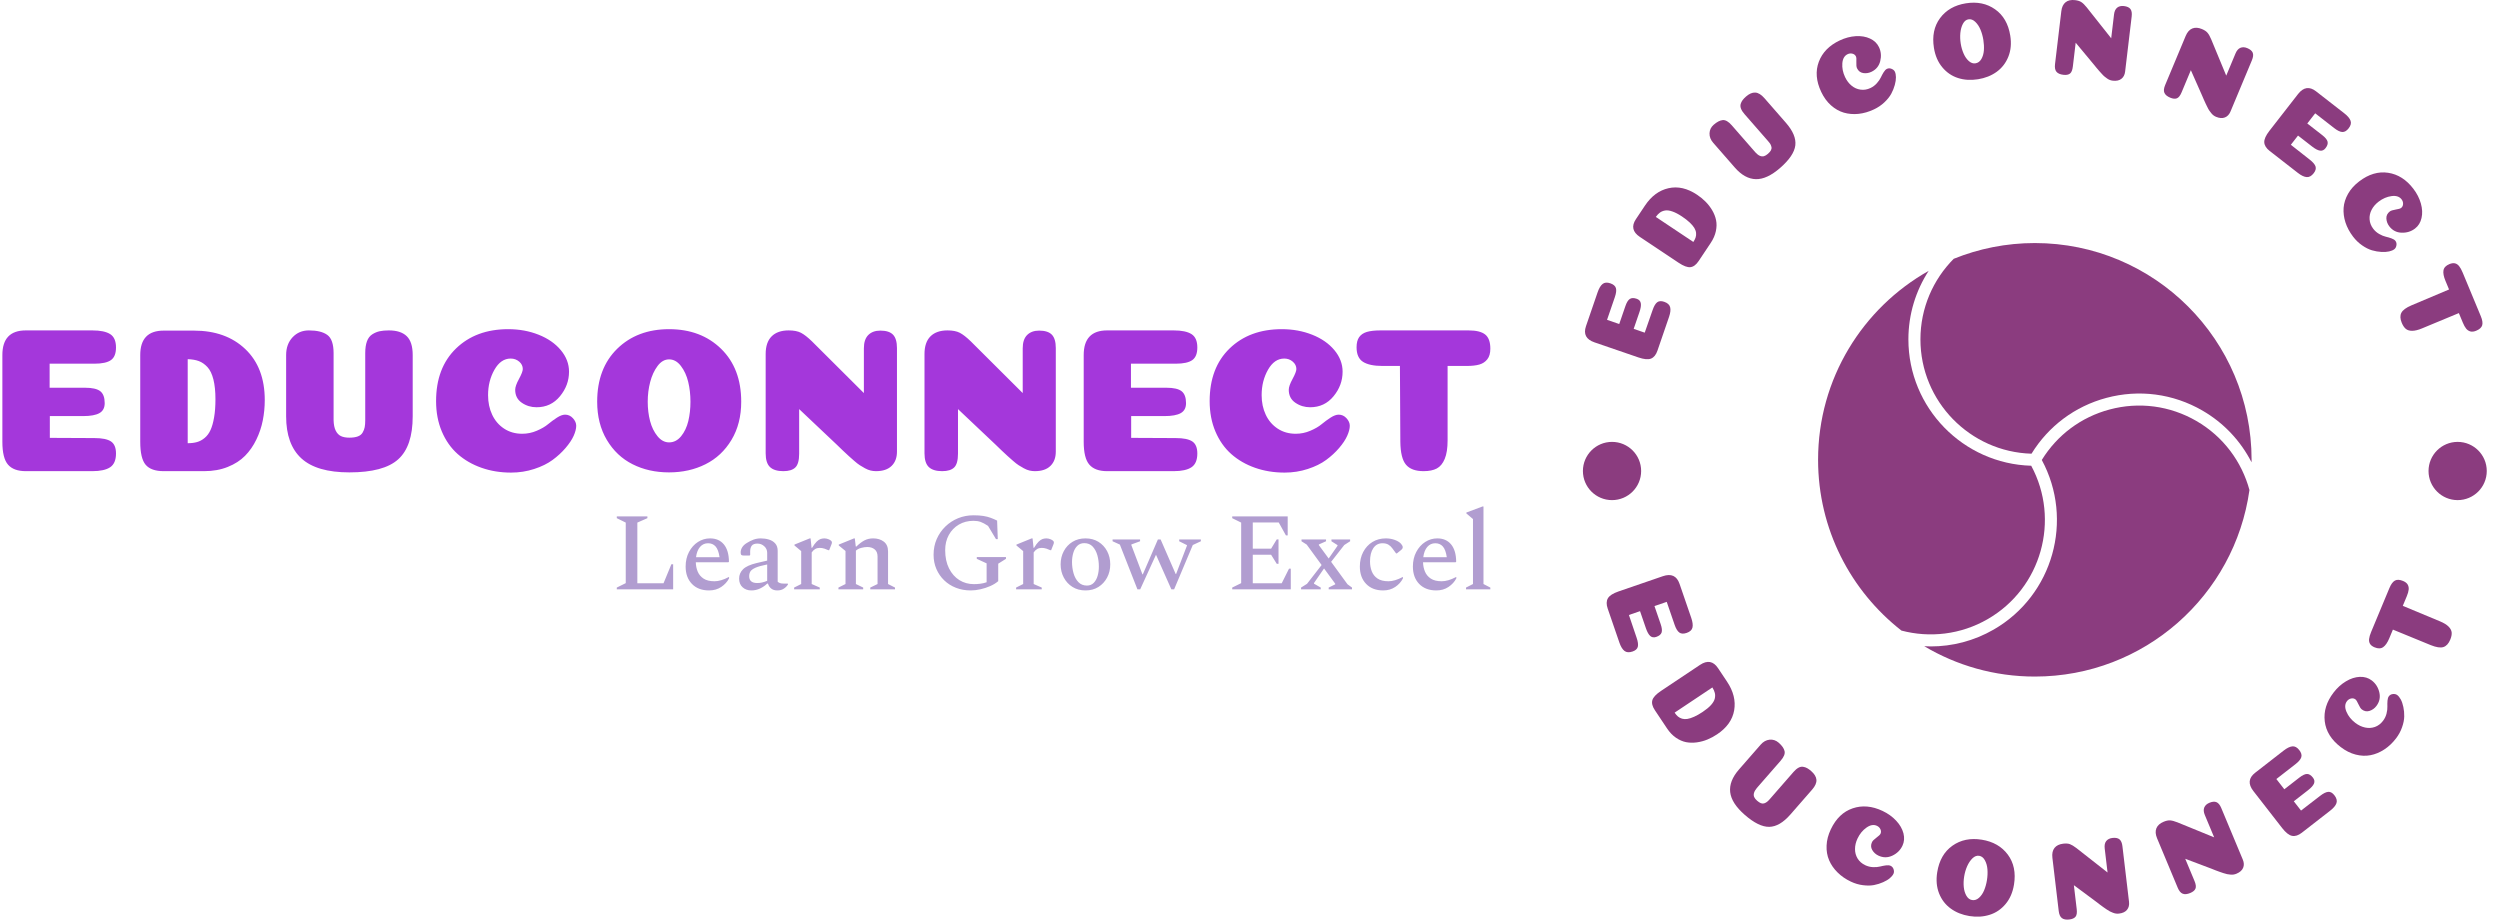 <svg xmlns="http://www.w3.org/2000/svg" version="1.1" xmlns:xlink="http://www.w3.org/1999/xlink" xmlns:svgjs="http://svgjs.dev/svgjs" width="1000" height="368" viewBox="0 0 1000 368"><g transform="matrix(1,0,0,1,-0.606,-0.076)"><svg viewBox="0 0 396 146" data-background-color="#ffffff" preserveAspectRatio="xMidYMid meet" height="368" width="1000" xmlns="http://www.w3.org/2000/svg" xmlns:xlink="http://www.w3.org/1999/xlink"><g id="tight-bounds" transform="matrix(1,0,0,1,0.24,0.03)"><svg viewBox="0 0 395.52 145.939" height="145.939" width="395.52"><g><svg viewBox="0 0 662.45 244.431" height="145.939" width="395.52"><g transform="matrix(1,0,0,1,0,87.494)"><svg viewBox="0 0 395.52 69.443" height="69.443" width="395.52"><g id="textblocktransform"><svg viewBox="0 0 395.52 69.443" height="69.443" width="395.52" id="textblock"><g><svg viewBox="0 0 395.52 38.121" height="38.121" width="395.52"><g transform="matrix(1,0,0,1,0,0)"><svg width="395.52" viewBox="3.45 -34.55 362.08 34.9" height="38.121" data-palette-color="#a437db"><path d="M14.95-20.3L23.55-20.3Q26.2-20.3 27.28-19.45 28.35-18.6 28.35-16.55L28.35-16.55Q28.35-14.85 27.08-14.13 25.8-13.4 23.1-13.4L23.1-13.4 15-13.4 15-8.1 25.85-8.05Q28.65-8.05 29.88-7.23 31.1-6.4 31.1-4.3L31.1-4.3Q31.1-1.9 29.68-0.95 28.25 0 25.35 0L25.35 0 9.15 0Q6.2 0 4.83-1.58 3.45-3.15 3.45-7.15L3.45-7.15 3.45-28.25Q3.45-34.25 9.15-34.25L9.15-34.25 25.35-34.25Q28.25-34.25 29.68-33.35 31.1-32.45 31.1-30.1L31.1-30.1Q31.1-27.9 29.88-27.03 28.65-26.15 25.85-26.15L25.85-26.15 14.95-26.15 14.95-20.3ZM48.55-27.25L48.55-6.8Q49.85-6.8 50.82-7.08 51.8-7.35 52.67-8.08 53.55-8.8 54.1-10 54.65-11.2 54.97-13.08 55.3-14.95 55.3-17.5L55.3-17.5Q55.3-20.35 54.8-22.33 54.3-24.3 53.35-25.33 52.4-26.35 51.27-26.78 50.15-27.2 48.55-27.25L48.55-27.25ZM42.7-34.2L50.05-34.2Q57.85-34.2 62.57-29.7 67.3-25.2 67.3-17.3L67.3-17.3Q67.3-14.75 66.82-12.35 66.35-9.95 65.25-7.68 64.15-5.4 62.5-3.73 60.85-2.05 58.3-1.03 55.75 0 52.55 0L52.55 0 42.7 0Q39.65 0 38.32-1.55 37-3.1 37-7.15L37-7.15 37-28.25Q37-34.2 42.7-34.2L42.7-34.2ZM103.3-28.25L103.3-28.25 103.3-13.35Q103.3-6.05 99.77-2.88 96.25 0.3 87.89 0.3L87.89 0.3Q79.94 0.3 76.22-3.1 72.5-6.5 72.5-13.35L72.5-13.35 72.5-28.25Q72.5-30.9 74.07-32.58 75.64-34.25 78.05-34.25L78.05-34.25Q81-34.25 82.52-33.15 84.05-32.05 84.05-28.7L84.05-28.7 84.05-12.4Q84.09-10.8 84.57-9.85 85.05-8.9 85.84-8.53 86.64-8.15 87.89-8.15 89.14-8.15 89.94-8.45 90.75-8.75 91.12-9.4 91.5-10.05 91.62-10.7 91.75-11.35 91.75-12.4L91.75-12.4 91.75-28.75Q91.75-30.45 92.17-31.6 92.59-32.75 93.47-33.3 94.34-33.85 95.27-34.05 96.19-34.25 97.5-34.25L97.5-34.25Q100.39-34.25 101.84-32.85 103.3-31.45 103.3-28.25ZM130.09-24.85L130.09-24.85Q130.09-25.9 129.22-26.65 128.34-27.4 127.14-27.4L127.14-27.4Q124.74-27.4 123.19-24.68 121.64-21.95 121.64-18.5L121.64-18.5Q121.64-15.85 122.64-13.73 123.64-11.6 125.54-10.35 127.44-9.1 129.94-9.1L129.94-9.1Q131.79-9.1 133.49-9.83 135.19-10.55 136.24-11.43 137.29-12.3 138.42-13.03 139.54-13.75 140.39-13.75L140.39-13.75Q141.49-13.75 142.29-12.88 143.09-12 143.09-11.05L143.09-11.05Q143.09-10 142.47-8.6 141.84-7.2 140.49-5.63 139.14-4.05 137.34-2.73 135.54-1.4 132.87-0.53 130.19 0.35 127.24 0.35L127.24 0.35Q123.34 0.35 120.02-0.83 116.69-2 114.24-4.17 111.79-6.35 110.39-9.65 108.99-12.95 108.99-17.05L108.99-17.05Q108.99-25.15 113.84-29.85 118.69-34.55 126.54-34.55L126.54-34.55Q130.54-34.55 133.94-33.2 137.34-31.85 139.34-29.45 141.34-27.05 141.34-24.2L141.34-24.2Q141.34-20.9 139.14-18.23 136.94-15.55 133.44-15.55L133.44-15.55Q131.44-15.55 129.84-16.65 128.24-17.75 128.24-19.8L128.24-19.8Q128.24-20.75 129.17-22.45 130.09-24.15 130.09-24.85ZM165.69-7L165.69-7Q167.39-7 168.62-8.5 169.84-10 170.37-12.2 170.89-14.4 170.89-16.9L170.89-16.9Q170.89-19.45 170.34-21.73 169.79-24 168.56-25.6 167.34-27.2 165.69-27.2L165.69-27.2Q164.09-27.2 162.89-25.6 161.69-24 161.09-21.7 160.49-19.4 160.49-16.9L160.49-16.9Q160.49-14.4 161.06-12.2 161.64-10 162.87-8.5 164.09-7 165.69-7ZM174.54-1.68Q170.59 0.3 165.67 0.3 160.74 0.3 156.81-1.68 152.89-3.65 150.54-7.6 148.19-11.55 148.19-16.9L148.19-16.9Q148.19-25 153.06-29.78 157.94-34.55 165.69-34.55 173.44-34.55 178.34-29.78 183.24-25 183.24-16.9L183.24-16.9Q183.24-11.55 180.87-7.6 178.49-3.65 174.54-1.68ZM221.14-29.95L221.14-4.75Q221.14-2.55 219.84-1.28 218.54 0 216.04 0L216.04 0Q215.39 0 214.74-0.15 214.09-0.3 213.36-0.7 212.64-1.1 212.09-1.45 211.54-1.8 210.71-2.53 209.89-3.25 209.41-3.68 208.94-4.1 207.94-5.05 206.94-6 206.49-6.45L206.49-6.45 197.34-15.1 197.34-4.25Q197.34-1.8 196.41-0.9 195.49 0 193.49 0L193.49 0Q191.29 0 190.24-1 189.19-2 189.19-4.35L189.19-4.35 189.19-28.5Q189.19-31.35 190.64-32.8 192.09-34.25 194.79-34.25L194.79-34.25Q196.64-34.25 197.76-33.68 198.89-33.1 200.44-31.6L200.44-31.6 213.09-19 213.09-29.9Q213.09-32.05 214.16-33.13 215.24-34.2 217.09-34.2L217.09-34.2Q219.24-34.2 220.19-33.2 221.14-32.2 221.14-29.95L221.14-29.95ZM259.79-29.95L259.79-4.75Q259.79-2.55 258.49-1.28 257.19 0 254.69 0L254.69 0Q254.04 0 253.39-0.15 252.74-0.3 252.01-0.7 251.29-1.1 250.74-1.45 250.19-1.8 249.36-2.53 248.54-3.25 248.06-3.68 247.59-4.1 246.59-5.05 245.59-6 245.14-6.45L245.14-6.45 235.99-15.1 235.99-4.25Q235.99-1.8 235.06-0.9 234.14 0 232.14 0L232.14 0Q229.94 0 228.89-1 227.84-2 227.84-4.35L227.84-4.35 227.84-28.5Q227.84-31.35 229.29-32.8 230.74-34.25 233.44-34.25L233.44-34.25Q235.29-34.25 236.41-33.68 237.54-33.1 239.09-31.6L239.09-31.6 251.74-19 251.74-29.9Q251.74-32.05 252.81-33.13 253.89-34.2 255.74-34.2L255.74-34.2Q257.88-34.2 258.84-33.2 259.79-32.2 259.79-29.95L259.79-29.95ZM278.08-20.3L286.68-20.3Q289.33-20.3 290.41-19.45 291.48-18.6 291.48-16.55L291.48-16.55Q291.48-14.85 290.21-14.13 288.93-13.4 286.23-13.4L286.23-13.4 278.13-13.4 278.13-8.1 288.98-8.05Q291.78-8.05 293.01-7.23 294.23-6.4 294.23-4.3L294.23-4.3Q294.23-1.9 292.81-0.95 291.38 0 288.48 0L288.48 0 272.28 0Q269.33 0 267.96-1.58 266.58-3.15 266.58-7.15L266.58-7.15 266.58-28.25Q266.58-34.25 272.28-34.25L272.28-34.25 288.48-34.25Q291.38-34.25 292.81-33.35 294.23-32.45 294.23-30.1L294.23-30.1Q294.23-27.9 293.01-27.03 291.78-26.15 288.98-26.15L288.98-26.15 278.08-26.15 278.08-20.3ZM318.33-24.85L318.33-24.85Q318.33-25.9 317.45-26.65 316.58-27.4 315.38-27.4L315.38-27.4Q312.98-27.4 311.43-24.68 309.88-21.95 309.88-18.5L309.88-18.5Q309.88-15.85 310.88-13.73 311.88-11.6 313.78-10.35 315.68-9.1 318.18-9.1L318.18-9.1Q320.03-9.1 321.73-9.83 323.43-10.55 324.48-11.43 325.53-12.3 326.66-13.03 327.78-13.75 328.63-13.75L328.63-13.75Q329.73-13.75 330.53-12.88 331.33-12 331.33-11.05L331.33-11.05Q331.33-10 330.7-8.6 330.08-7.2 328.73-5.63 327.38-4.05 325.58-2.73 323.78-1.4 321.11-0.53 318.43 0.35 315.48 0.35L315.48 0.35Q311.58 0.35 308.25-0.83 304.93-2 302.48-4.17 300.03-6.35 298.63-9.65 297.23-12.95 297.23-17.05L297.23-17.05Q297.23-25.15 302.08-29.85 306.93-34.55 314.78-34.55L314.78-34.55Q318.78-34.55 322.18-33.2 325.58-31.85 327.58-29.45 329.58-27.05 329.58-24.2L329.58-24.2Q329.58-20.9 327.38-18.23 325.18-15.55 321.68-15.55L321.68-15.55Q319.68-15.55 318.08-16.65 316.48-17.75 316.48-19.8L316.48-19.8Q316.48-20.75 317.41-22.45 318.33-24.15 318.33-24.85ZM355.13-25.6L355.13-7.5Q355.13-4.65 354.43-2.98 353.73-1.3 352.5-0.65 351.28 0 349.28 0L349.28 0Q346.33 0 345-1.58 343.68-3.15 343.63-7.15L343.63-7.15 343.53-25.6 339.28-25.6Q336.13-25.6 334.55-26.6 332.98-27.6 332.98-30.15L332.98-30.15Q332.98-31.7 333.6-32.6 334.23-33.5 335.48-33.88 336.73-34.25 338.83-34.25L338.83-34.25 360.23-34.25Q363.03-34.25 364.28-33.25 365.53-32.25 365.53-29.8L365.53-29.8Q365.53-28.15 364.8-27.23 364.08-26.3 362.88-25.95 361.68-25.6 359.78-25.6L359.78-25.6 355.13-25.6Z" opacity="1" transform="matrix(1,0,0,1,0,0)" fill="#a437db" class="wordmark-text-0" data-fill-palette-color="primary" id="text-0"></path></svg></g></svg></g><g transform="matrix(1,0,0,1,163.31,47.121)"><svg viewBox="0 0 232.21 22.322" height="22.322" width="232.21"><g transform="matrix(1,0,0,1,0,0)"><svg width="232.21" viewBox="3 -37.5 395.26 38" height="22.322" data-palette-color="#b19dd0"><path d="M28.5 0L3 0 3-0.8 7.05-2.8 7.05-30.2 3-32.2 3-33 16.85-33 16.85-32.2 12.3-30.2 12.3-2.75 24.15-2.75 27.7-11.35 28.5-11.35 28.5 0ZM44.75 0.5L44.75 0.5Q39.85 0.5 37-2.45 34.15-5.4 34.15-10.3L34.15-10.3Q34.15-14 35.67-16.9 37.2-19.8 39.72-21.43 42.25-23.05 45.2-23.05L45.2-23.05Q49.2-23.05 51.45-20.33 53.7-17.6 53.75-12.5L53.75-12.5 53.5-12.25 38.75-12.25Q38.8-9.95 39.62-8 40.45-6.05 42.27-4.85 44.1-3.65 47.2-3.65L47.2-3.65Q50.05-3.65 53.65-5.55L53.65-5.55 53.8-5.55 53.8-4.95Q52.6-2.65 50.25-1.07 47.9 0.5 44.75 0.5ZM44.3-20.85L44.3-20.85Q42.1-20.85 40.67-19.2 39.25-17.55 38.85-14.55L38.85-14.55 49.5-14.55Q49-17.95 47.7-19.4 46.4-20.85 44.3-20.85ZM63.9 0.5L63.9 0.5Q61.5 0.5 59.92-0.93 58.35-2.35 58.35-4.85L58.35-4.85Q58.35-7.3 60.12-9.08 61.9-10.85 66.3-11.9L66.3-11.9 71.05-13 71.05-16.5Q71.05-18.3 69.72-19.5 68.4-20.7 66.65-20.7L66.65-20.7Q64.8-20.7 64.07-19.75 63.35-18.8 63.35-17.15L63.35-17.15 63.35-15.55 63.1-15.3 60.35-15.3Q59.6-15.3 59.32-15.58 59.05-15.85 59.05-16.75L59.05-16.75Q59.05-17.85 59.72-18.98 60.4-20.1 61.8-20.95L61.8-20.95Q63.3-21.9 64.84-22.48 66.4-23.05 68.15-23.05L68.15-23.05Q70.05-23.05 71.82-22.53 73.59-22 74.7-20.75 75.8-19.5 75.8-17.4L75.8-17.4 75.8-3.45Q76.15-3.1 76.77-2.85 77.4-2.6 78.5-2.6L78.5-2.6 80.25-2.6 80.45-2.5 80.45-2.2Q79.84-1.15 78.62-0.33 77.4 0.5 75.65 0.5L75.65 0.5Q73.95 0.5 72.9-0.33 71.84-1.15 71.4-2.6L71.4-2.6 71.05-2.6Q69.75-1.3 67.87-0.4 66 0.5 63.9 0.5ZM62.9-5.95L62.9-5.95Q62.9-2.85 66.55-2.85L66.55-2.85Q67.65-2.85 68.67-3.08 69.7-3.3 71.05-3.85L71.05-3.85 71.05-11.25Q67.45-10.55 65.7-9.75 63.95-8.95 63.42-8.03 62.9-7.1 62.9-5.95ZM94.84 0L83.24 0 83.24-0.8 86.44-2.4 86.44-17.3 83.39-19.85 83.39-20.25 90.29-23.05 90.69-23.05 91.14-18.75 91.34-18.75Q92.49-20.65 93.44-21.58 94.39-22.5 95.24-22.78 96.09-23.05 96.99-23.05L96.99-23.05Q97.44-23.05 97.97-22.93 98.49-22.8 98.84-22.65L98.84-22.65Q99.44-22.4 99.89-22.05 100.34-21.7 100.34-21.25L100.34-21.25Q100.34-20.8 100.14-20.35L100.14-20.35 99.09-17.7 98.74-17.7 96.99-18.4Q96.39-18.6 95.84-18.68 95.29-18.75 94.74-18.75L94.74-18.75Q92.59-18.75 91.19-16.7L91.19-16.7 91.19-2.4 94.84-0.8 94.84 0ZM114.49 0L103.29 0 103.29-0.8 106.49-2.4 106.49-17.35 103.44-19.85 103.44-20.25 110.34-23.05 110.69-23.05 111.14-19.35 111.39-19.35Q113.29-21.2 115.04-22.13 116.79-23.05 118.99-23.05L118.99-23.05Q121.89-23.05 123.82-21.58 125.74-20.1 125.74-17.15L125.74-17.15 125.74-2.4 128.89-0.8 128.89 0 117.69 0 117.69-0.8 120.99-2.4 120.99-14.85Q120.99-17 119.69-18.07 118.39-19.15 116.34-19.15L116.34-19.15Q115.09-19.15 113.59-18.75 112.09-18.35 111.19-17.5L111.19-17.5 111.19-2.4 114.49-0.8 114.49 0ZM163.14 0.5L163.14 0.5Q159.54 0.5 156.46-0.7 153.39-1.9 151.14-4.08 148.89-6.25 147.61-9.2 146.34-12.15 146.34-15.65L146.34-15.65Q146.34-19.5 147.76-22.75 149.19-26 151.69-28.43 154.19-30.85 157.44-32.18 160.69-33.5 164.39-33.5L164.39-33.5Q167.04-33.5 168.89-33.2 170.74-32.9 172.21-32.35 173.69-31.8 175.09-31.1L175.09-31.1 175.39-22.7 174.59-22.7 170.99-28.7Q169.04-30 167.64-30.5 166.24-31 164.39-31L164.39-31Q160.69-31 157.79-29.3 154.89-27.6 153.24-24.6 151.59-21.6 151.59-17.75L151.59-17.75Q151.59-12.9 153.34-9.45 155.09-6 158.01-4.17 160.94-2.35 164.59-2.35L164.59-2.35Q166.04-2.35 167.46-2.53 168.89-2.7 170.34-3.2L170.34-3.2 170.34-11.75 165.89-13.8 165.89-14.6 179.09-14.6 179.09-13.8 175.59-11.6 175.59-3.7Q174.09-2.4 171.99-1.48 169.89-0.55 167.59-0.03 165.29 0.5 163.14 0.5ZM195.28 0L183.68 0 183.68-0.8 186.88-2.4 186.88-17.3 183.83-19.85 183.83-20.25 190.73-23.05 191.13-23.05 191.58-18.75 191.78-18.75Q192.93-20.65 193.88-21.58 194.83-22.5 195.68-22.78 196.53-23.05 197.43-23.05L197.43-23.05Q197.88-23.05 198.41-22.93 198.93-22.8 199.28-22.65L199.28-22.65Q199.88-22.4 200.33-22.05 200.78-21.7 200.78-21.25L200.78-21.25Q200.78-20.8 200.58-20.35L200.58-20.35 199.53-17.7 199.18-17.7 197.43-18.4Q196.83-18.6 196.28-18.68 195.73-18.75 195.18-18.75L195.18-18.75Q193.03-18.75 191.63-16.7L191.63-16.7 191.63-2.4 195.28-0.8 195.28 0ZM215.08 0.5L215.08 0.5Q211.73 0.5 209.21-1.07 206.68-2.65 205.26-5.33 203.83-8 203.83-11.3L203.83-11.3Q203.83-14.6 205.26-17.28 206.68-19.95 209.21-21.5 211.73-23.05 215.08-23.05L215.08-23.05Q218.43-23.05 220.93-21.5 223.43-19.95 224.86-17.28 226.28-14.6 226.28-11.3L226.28-11.3Q226.28-8 224.86-5.33 223.43-2.65 220.93-1.07 218.43 0.5 215.08 0.5ZM215.73-1.7L215.73-1.7Q217.63-1.7 218.83-2.95 220.03-4.2 220.58-6.15 221.13-8.1 221.13-10.3L221.13-10.3Q221.13-12.95 220.46-15.38 219.78-17.8 218.33-19.35 216.88-20.9 214.53-20.9L214.53-20.9Q212.63-20.9 211.38-19.68 210.13-18.45 209.56-16.5 208.98-14.55 208.98-12.35L208.98-12.35Q208.98-9.7 209.68-7.25 210.38-4.8 211.88-3.25 213.38-1.7 215.73-1.7ZM239.83 0L238.58 0 230.63-20.25 227.33-21.75 227.33-22.55 239.78-22.55 239.78-21.75 235.83-20.3 235.83-20 240.83-6.8 241.03-6.8 247.83-22.55 249.08-22.55 255.88-6.95 256.08-6.95 260.98-19.75 260.98-20 257.48-21.75 257.48-22.55 267.28-22.55 267.28-21.75 263.63-20.05 255.18 0 253.93 0 246.98-15.65 239.83 0ZM307.97 0L281.47 0 281.47-0.8 285.52-2.8 285.52-30.2 281.47-32.2 281.47-33 306.57-33 306.57-24.4 305.77-24.4 302.52-30.25 290.77-30.25 290.77-18.4 299.07-18.4 301.62-22.6 302.42-22.6 302.42-11.55 301.62-11.55 299.07-15.65 290.77-15.65 290.77-2.75 303.87-2.75 307.17-9.35 307.97-9.35 307.97 0ZM321.52 0L312.62 0 312.62-0.8 315.32-2.5 321.92-11 315.17-20.25 312.82-21.75 312.82-22.55 323.92-22.55 323.92-21.75 320.67-20.3 320.67-20 325.12-13.95 329.12-19.7 329.12-20 326.37-21.75 326.37-22.55 334.82-22.55 334.82-21.75 332.17-20.05 326.22-12.45 333.62-2.3 335.67-0.8 335.67 0 325.12 0 325.12-0.8 328.07-2.25 328.07-2.55 323.02-9.45 318.47-2.85 318.47-2.55 321.52-0.8 321.52 0ZM349.77 0.5L349.77 0.5Q344.92 0.5 342.07-2.45 339.22-5.4 339.22-10.3L339.22-10.3Q339.22-14 340.74-16.9 342.27-19.8 344.92-21.43 347.57-23.05 350.97-23.05L350.97-23.05Q353.07-23.05 354.97-22.38 356.87-21.7 357.87-20.6L357.87-20.6Q358.62-19.7 358.62-19.1L358.62-19.1Q358.62-18.7 358.49-18.48 358.37-18.25 358.02-17.9L358.02-17.9 355.97-16.25 355.62-16.25 353.92-18.55Q353.17-19.6 352.12-20.23 351.07-20.85 349.47-20.85L349.47-20.85Q346.82-20.85 345.32-18.65 343.82-16.45 343.82-12.6L343.82-12.6Q343.82-10.25 344.59-8.2 345.37-6.15 347.19-4.9 349.02-3.65 352.17-3.65L352.17-3.65Q353.57-3.65 355.17-4.13 356.77-4.6 358.57-5.55L358.57-5.55 358.72-5.55 358.72-4.95Q357.57-2.65 355.22-1.07 352.87 0.5 349.77 0.5ZM373.81 0.5L373.81 0.5Q368.92 0.5 366.06-2.45 363.22-5.4 363.22-10.3L363.22-10.3Q363.22-14 364.74-16.9 366.26-19.8 368.79-21.43 371.31-23.05 374.26-23.05L374.26-23.05Q378.26-23.05 380.51-20.33 382.76-17.6 382.81-12.5L382.81-12.5 382.56-12.25 367.81-12.25Q367.87-9.95 368.69-8 369.51-6.05 371.34-4.85 373.17-3.65 376.26-3.65L376.26-3.65Q379.12-3.65 382.72-5.55L382.72-5.55 382.87-5.55 382.87-4.95Q381.67-2.65 379.31-1.07 376.97 0.5 373.81 0.5ZM373.37-20.85L373.37-20.85Q371.17-20.85 369.74-19.2 368.31-17.55 367.92-14.55L367.92-14.55 378.56-14.55Q378.06-17.95 376.76-19.4 375.47-20.85 373.37-20.85ZM398.26 0L387.26 0 387.26-0.8 390.41-2.4 390.41-31.8 387.41-34.35 387.41-34.75 394.76-37.5 395.16-37.5 395.16-2.4 398.26-0.8 398.26 0Z" opacity="1" transform="matrix(1,0,0,1,0,0)" fill="#b19dd0" class="slogan-text-1" data-fill-palette-color="secondary" id="text-1"></path></svg></g></svg></g></svg></g></svg></g><g transform="matrix(1,0,0,1,418.019,0)"><svg viewBox="0 0 244.431 244.431" height="244.431" width="244.431"><g><svg viewBox="0 0 244.431 244.431" height="244.431" width="244.431"><g transform="matrix(1,0,0,1,64.603,64.603)"><svg viewBox="0 0 115.226 115.226" height="115.226" width="115.226"><g><svg xmlns="http://www.w3.org/2000/svg" xmlns:xlink="http://www.w3.org/1999/xlink" version="1.1" x="0" y="0" viewBox="1 1 126 126" style="enable-background:new 0 0 128 128;" xml:space="preserve" height="115.226" width="115.226" class="icon-s-0" data-fill-palette-color="accent" id="s-0"><g fill="#8b3c7f" data-fill-palette-color="accent"><path d="M110.937 52.703c-7.691-4.44-16.653-5.62-25.231-3.321-8.267 2.215-15.218 7.411-19.687 14.668 9.403 17.409 3.288 39.323-13.954 49.278-5.771 3.331-12.084 4.915-18.313 4.915-0.632 0-1.264-0.028-1.894-0.062C41.271 123.777 52.257 127 64 127c31.814 0 58.104-23.586 62.378-54.223C124.154 64.602 118.837 57.265 110.937 52.703z" fill="#8b3c7f" data-fill-palette-color="accent"></path><path d="M64 1c-8.339 0-16.291 1.635-23.575 4.577C34.448 11.591 30.749 19.872 30.749 29c0 18.01 14.396 32.711 32.285 33.226 4.938-8.026 12.624-13.774 21.766-16.224 9.482-2.54 19.386-1.237 27.887 3.671 6.348 3.666 11.181 8.957 14.295 15.043C126.983 64.476 127 64.24 127 64 127 29.206 98.795 1 64 1z" fill="#8b3c7f" data-fill-palette-color="accent"></path><path d="M50.314 110.297c15.598-9.006 21.13-28.825 12.632-44.574C43.168 65.162 27.249 48.91 27.249 29c0-7.337 2.17-14.175 5.891-19.918C13.961 19.882 1 40.421 1 64c0 20.167 9.486 38.105 24.228 49.636C33.414 115.793 42.419 114.854 50.314 110.297z" fill="#8b3c7f" data-fill-palette-color="accent"></path></g></svg></g></svg></g><g><path d="M11.75 86.126l1.637-4.767c0.336-0.979 0.731-1.614 1.183-1.903 0.453-0.29 1.058-0.304 1.816-0.044v0c0.625 0.215 0.989 0.605 1.092 1.17 0.111 0.561-0.005 1.34-0.347 2.338v0l-1.542 4.492 2.937 1.008 2.094-6.008c0.354-1.03 0.76-1.72 1.22-2.07 0.466-0.349 1.084-0.391 1.855-0.126v0c0.891 0.306 1.419 0.784 1.584 1.433 0.174 0.646 0.076 1.506-0.293 2.58v0l-3.084 8.984c-0.373 1.087-0.938 1.786-1.695 2.098-0.755 0.306-1.871 0.205-3.349-0.303v0l-11.703-4.017c-2.217-0.761-2.965-2.194-2.243-4.298v0l3.084-8.983c0.369-1.074 0.81-1.816 1.325-2.226 0.511-0.418 1.202-0.477 2.074-0.177v0c0.809 0.278 1.299 0.7 1.471 1.267 0.166 0.565 0.072 1.363-0.281 2.393v0l-2.075 6.046z" fill="#8b3c7f" data-fill-palette-color="accent"></path><path d="M21.471 57.657l9.977 6.655c0.282-0.422 0.484-0.821 0.606-1.198 0.122-0.376 0.161-0.784 0.117-1.222-0.05-0.443-0.208-0.886-0.475-1.329-0.27-0.437-0.676-0.913-1.217-1.425-0.541-0.513-1.225-1.046-2.053-1.599v0c-0.928-0.619-1.767-1.058-2.517-1.318-0.752-0.269-1.397-0.362-1.934-0.278-0.541 0.089-1.003 0.27-1.387 0.544-0.384 0.274-0.756 0.664-1.117 1.17zM16.18 58.258l2.396-3.592c1.69-2.534 3.777-4.08 6.262-4.639 2.488-0.564 5.019 0.012 7.591 1.728v0c0.828 0.552 1.579 1.166 2.253 1.84 0.68 0.678 1.27 1.442 1.773 2.29 0.502 0.849 0.845 1.724 1.03 2.626 0.189 0.897 0.172 1.873-0.051 2.929-0.219 1.05-0.675 2.095-1.368 3.134v0l-3.208 4.81c-0.66 0.989-1.387 1.532-2.182 1.628-0.785 0.094-1.837-0.298-3.153-1.177v0l-10.294-6.866c-1.934-1.29-2.283-2.86-1.049-4.711z" fill="#8b3c7f" data-fill-palette-color="accent"></path><path d="M50.323 26.075v0l5.746 6.582c1.876 2.148 2.704 4.143 2.484 5.983-0.224 1.845-1.564 3.84-4.02 5.984v0c-2.34 2.043-4.495 3.042-6.466 2.999-1.971-0.044-3.837-1.074-5.599-3.092v0l-5.746-6.582c-0.681-0.78-1.005-1.618-0.972-2.515 0.032-0.897 0.401-1.653 1.105-2.269v0c0.87-0.76 1.67-1.174 2.399-1.243 0.738-0.068 1.538 0.391 2.399 1.377v0l6.28 7.192c0.423 0.464 0.828 0.776 1.215 0.935 0.382 0.154 0.74 0.183 1.073 0.087 0.333-0.096 0.683-0.304 1.051-0.625 0.367-0.321 0.632-0.627 0.793-0.919 0.157-0.297 0.208-0.589 0.152-0.877-0.061-0.283-0.155-0.538-0.282-0.765-0.132-0.222-0.334-0.489-0.606-0.801v0l-6.299-7.215c-0.439-0.503-0.743-0.978-0.912-1.425-0.169-0.447-0.197-0.865-0.085-1.256 0.116-0.385 0.286-0.724 0.509-1.016 0.219-0.298 0.522-0.616 0.909-0.954v0c0.85-0.742 1.669-1.094 2.458-1.055 0.788 0.039 1.593 0.529 2.414 1.47z" fill="#8b3c7f" data-fill-palette-color="accent"></path><path d="M74.666 15.006v0c-0.177-0.374-0.481-0.619-0.912-0.733-0.44-0.117-0.871-0.076-1.293 0.124v0c-0.845 0.4-1.316 1.209-1.412 2.429-0.093 1.226 0.147 2.446 0.721 3.66v0c0.445 0.942 1.023 1.703 1.733 2.284 0.704 0.583 1.499 0.936 2.384 1.056 0.882 0.13 1.763-0.013 2.644-0.43v0c0.652-0.308 1.219-0.735 1.701-1.28 0.478-0.536 0.83-1.05 1.056-1.54 0.223-0.482 0.474-0.944 0.752-1.387 0.276-0.448 0.565-0.743 0.867-0.886v0c0.386-0.183 0.796-0.184 1.228-0.004 0.429 0.174 0.723 0.427 0.879 0.759v0c0.177 0.374 0.271 0.862 0.281 1.463 0.011 0.601-0.091 1.292-0.305 2.073-0.214 0.781-0.527 1.557-0.939 2.327-0.414 0.765-1.023 1.525-1.826 2.282-0.797 0.753-1.717 1.377-2.762 1.87v0c-1.377 0.651-2.751 1.049-4.122 1.195-1.368 0.137-2.669 0.028-3.901-0.328-1.229-0.365-2.366-1.013-3.413-1.945-1.046-0.931-1.912-2.122-2.596-3.571v0c-1.353-2.862-1.564-5.529-0.634-8.001 0.93-2.471 2.781-4.362 5.553-5.672v0c1.413-0.668 2.833-1.047 4.26-1.138 1.427-0.091 2.695 0.122 3.805 0.64 1.106 0.512 1.898 1.272 2.374 2.28v0c0.551 1.166 0.661 2.406 0.33 3.723-0.328 1.307-1.111 2.254-2.349 2.839v0c-0.707 0.334-1.435 0.442-2.185 0.323-0.747-0.127-1.292-0.553-1.635-1.278v0c-0.157-0.332-0.215-0.877-0.174-1.635 0.044-0.752 0.007-1.252-0.11-1.499z" fill="#8b3c7f" data-fill-palette-color="accent"></path><path d="M106.444 16.832v0c0.66-0.106 1.177-0.483 1.554-1.132 0.382-0.657 0.607-1.427 0.675-2.31 0.061-0.882 0.015-1.805-0.139-2.768v0c-0.158-0.983-0.412-1.896-0.764-2.739-0.352-0.843-0.815-1.537-1.389-2.081-0.568-0.545-1.171-0.766-1.811-0.664v0c-0.613 0.098-1.104 0.495-1.473 1.191-0.362 0.694-0.588 1.501-0.678 2.422-0.088 0.927-0.055 1.872 0.1 2.835v0c0.154 0.963 0.412 1.852 0.772 2.667 0.354 0.816 0.815 1.476 1.383 1.98 0.567 0.498 1.157 0.697 1.77 0.599zM112.064 19.097c-1.401 1.009-3.051 1.666-4.951 1.971-1.906 0.306-3.676 0.197-5.308-0.327-1.64-0.522-3.033-1.472-4.181-2.85-1.154-1.378-1.897-3.099-2.228-5.163v0c-0.501-3.126 0.041-5.76 1.625-7.902 1.59-2.149 3.879-3.463 6.867-3.941 2.994-0.48 5.582 0.052 7.765 1.596 2.188 1.537 3.532 3.868 4.033 6.994v0c0.331 2.064 0.16 3.932-0.512 5.602-0.673 1.67-1.709 3.01-3.11 4.02z" fill="#8b3c7f" data-fill-palette-color="accent"></path><path d="M147.956 4.368l-1.743 14.665c-0.102 0.856-0.437 1.499-1.006 1.929-0.563 0.438-1.329 0.599-2.297 0.483v0c-0.252-0.03-0.501-0.09-0.746-0.179-0.245-0.09-0.498-0.227-0.758-0.413-0.267-0.186-0.498-0.362-0.694-0.527-0.196-0.158-0.437-0.398-0.721-0.721-0.292-0.317-0.521-0.57-0.687-0.758-0.159-0.187-0.413-0.486-0.761-0.897-0.341-0.417-0.59-0.723-0.749-0.917v0l-4.723-5.676-0.751 6.317c-0.114 0.955-0.37 1.584-0.769 1.887-0.4 0.309-0.988 0.417-1.764 0.325v0c-0.856-0.102-1.466-0.373-1.831-0.813-0.359-0.433-0.484-1.107-0.375-2.022v0l1.671-14.058c0.131-1.101 0.512-1.9 1.142-2.397 0.631-0.497 1.47-0.683 2.519-0.559v0c0.716 0.085 1.28 0.266 1.69 0.544 0.412 0.271 0.881 0.734 1.409 1.389v0l6.501 8.208 0.755-6.347c0.099-0.829 0.378-1.428 0.839-1.797 0.468-0.368 1.063-0.509 1.786-0.424v0c0.829 0.099 1.407 0.362 1.732 0.791 0.325 0.435 0.435 1.091 0.331 1.967z" fill="#8b3c7f" data-fill-palette-color="accent"></path><path d="M179.916 16.011l-5.693 13.627c-0.332 0.795-0.831 1.321-1.496 1.579-0.662 0.267-1.442 0.212-2.342-0.164v0c-0.234-0.098-0.457-0.223-0.668-0.377-0.211-0.153-0.416-0.355-0.616-0.605-0.206-0.252-0.38-0.485-0.523-0.696-0.146-0.206-0.311-0.503-0.496-0.891-0.194-0.385-0.345-0.691-0.453-0.917-0.102-0.224-0.264-0.581-0.486-1.072-0.213-0.494-0.37-0.857-0.469-1.086v0l-2.988-6.754-2.453 5.871c-0.371 0.887-0.79 1.422-1.256 1.603-0.469 0.188-1.064 0.131-1.786-0.171v0c-0.795-0.332-1.308-0.76-1.537-1.283-0.227-0.515-0.162-1.197 0.193-2.047v0l5.457-13.063c0.427-1.023 1.013-1.687 1.755-1.992 0.743-0.305 1.601-0.254 2.575 0.152v0c0.666 0.278 1.158 0.607 1.477 0.987 0.322 0.373 0.647 0.947 0.975 1.721v0l4.004 9.675 2.464-5.898c0.322-0.77 0.755-1.27 1.3-1.498 0.55-0.226 1.162-0.199 1.833 0.082v0c0.77 0.322 1.253 0.734 1.449 1.235 0.193 0.508 0.12 1.169-0.22 1.982z" fill="#8b3c7f" data-fill-palette-color="accent"></path><path d="M194.632 32.821l3.977 3.096c0.817 0.636 1.289 1.215 1.416 1.736 0.127 0.522-0.056 1.099-0.548 1.732v0c-0.406 0.522-0.893 0.74-1.461 0.653-0.566-0.077-1.266-0.44-2.099-1.087v0l-3.747-2.917-1.908 2.45 5.002 3.932c0.859 0.669 1.38 1.277 1.562 1.826 0.178 0.554 0.017 1.152-0.483 1.795v0c-0.579 0.743-1.202 1.087-1.87 1.033-0.667-0.045-1.449-0.417-2.345-1.115v0l-7.495-5.834c-0.907-0.706-1.385-1.467-1.434-2.284-0.044-0.813 0.414-1.836 1.374-3.07v0l7.6-9.764c1.44-1.85 3.038-2.092 4.793-0.726v0l7.495 5.834c0.896 0.697 1.454 1.356 1.674 1.976 0.229 0.619 0.061 1.292-0.505 2.019v0c-0.525 0.675-1.084 1.001-1.677 0.98-0.589-0.027-1.313-0.374-2.172-1.043v0l-5.044-3.926z" fill="#8b3c7f" data-fill-palette-color="accent"></path><path d="M219.565 55.278v0c0.329-0.251 0.504-0.6 0.526-1.045 0.023-0.454-0.108-0.867-0.391-1.239v0c-0.567-0.743-1.458-1.034-2.671-0.873-1.218 0.165-2.361 0.656-3.428 1.471v0c-0.828 0.632-1.452 1.356-1.871 2.172-0.423 0.811-0.602 1.661-0.535 2.551 0.057 0.889 0.382 1.721 0.973 2.497v0c0.438 0.573 0.973 1.038 1.607 1.395 0.624 0.355 1.2 0.592 1.728 0.71 0.518 0.117 1.022 0.266 1.513 0.446 0.496 0.176 0.845 0.397 1.047 0.663v0c0.259 0.34 0.346 0.74 0.261 1.2-0.08 0.456-0.266 0.796-0.558 1.018v0c-0.329 0.251-0.786 0.445-1.372 0.581-0.585 0.136-1.282 0.181-2.091 0.135-0.809-0.046-1.633-0.19-2.472-0.432-0.834-0.245-1.705-0.681-2.613-1.308-0.903-0.621-1.705-1.391-2.406-2.31v0c-0.924-1.21-1.601-2.471-2.031-3.782-0.42-1.31-0.585-2.604-0.494-3.883 0.1-1.278 0.496-2.526 1.188-3.744 0.692-1.218 1.675-2.313 2.95-3.286v0c2.516-1.921 5.08-2.685 7.691-2.292 2.611 0.393 4.847 1.808 6.708 4.245v0c0.949 1.242 1.616 2.552 2.003 3.928 0.387 1.377 0.444 2.661 0.17 3.854-0.269 1.189-0.847 2.121-1.734 2.799v0c-1.025 0.782-2.215 1.149-3.571 1.1-1.347-0.047-2.436-0.615-3.267-1.703v0c-0.474-0.621-0.732-1.311-0.773-2.069-0.032-0.757 0.271-1.379 0.907-1.866v0c0.292-0.223 0.813-0.394 1.563-0.512 0.744-0.115 1.226-0.255 1.443-0.421z" fill="#8b3c7f" data-fill-palette-color="accent"></path><path d="M234.919 83.218l-9.798 4.071c-1.03 0.428-1.9 0.641-2.61 0.639-0.707 0.004-1.27-0.167-1.688-0.513-0.419-0.347-0.778-0.881-1.079-1.603v0c-0.441-1.061-0.477-1.95-0.109-2.667 0.368-0.717 1.27-1.381 2.708-1.993v0l9.97-4.208-0.958-2.303c-0.472-1.135-0.646-2.06-0.524-2.777 0.126-0.725 0.648-1.278 1.567-1.66v0c0.561-0.233 1.053-0.304 1.475-0.211 0.416 0.095 0.785 0.339 1.107 0.733 0.323 0.394 0.642 0.97 0.957 1.729v0l4.813 11.584c0.42 1.012 0.545 1.817 0.375 2.416-0.177 0.601-0.706 1.085-1.589 1.451v0c-0.598 0.249-1.118 0.313-1.558 0.192-0.443-0.127-0.819-0.379-1.129-0.757-0.303-0.381-0.596-0.913-0.88-1.598v0z" fill="#8b3c7f" data-fill-palette-color="accent"></path><path d="M21.115 161.094l1.648 4.794c0.339 0.985 0.42 1.734 0.243 2.248-0.179 0.507-0.651 0.891-1.415 1.154v0c-0.632 0.217-1.165 0.136-1.599-0.245-0.428-0.383-0.815-1.076-1.16-2.081v0l-1.554-4.519-2.956 1.016 2.053 6.064c0.356 1.036 0.459 1.838 0.308 2.406-0.147 0.559-0.612 0.973-1.395 1.242v0c-0.891 0.306-1.604 0.255-2.14-0.154-0.536-0.409-0.99-1.154-1.362-2.234v0l-3.104-9.029c-0.378-1.099-0.361-2.005 0.05-2.719 0.405-0.711 1.353-1.323 2.844-1.836v0l11.768-4.046c2.23-0.767 3.709-0.089 4.439 2.034v0l3.105 9.029c0.371 1.08 0.481 1.943 0.328 2.589-0.152 0.646-0.664 1.118-1.536 1.418v0c-0.821 0.282-1.471 0.251-1.95-0.093-0.487-0.348-0.909-1.04-1.264-2.076v0l-2.092-6.083z" fill="#8b3c7f" data-fill-palette-color="accent"></path><path d="M36.507 182.722l-10.034 6.696c0.286 0.428 0.578 0.77 0.879 1.028 0.306 0.254 0.672 0.447 1.098 0.58 0.428 0.124 0.9 0.146 1.417 0.066 0.508-0.082 1.105-0.276 1.792-0.581 0.682-0.302 1.439-0.732 2.273-1.288v0c0.933-0.623 1.669-1.23 2.205-1.821 0.533-0.597 0.867-1.161 1.002-1.693 0.126-0.534 0.134-1.033 0.025-1.498-0.106-0.459-0.325-0.956-0.657-1.489zM38.002 177.58l2.403 3.6c1.702 2.55 2.334 5.091 1.896 7.625-0.441 2.527-1.954 4.653-4.537 6.376v0c-0.833 0.556-1.694 1.018-2.581 1.386-0.887 0.367-1.824 0.619-2.809 0.754-0.985 0.136-1.933 0.118-2.843-0.054-0.904-0.176-1.804-0.567-2.699-1.174-0.89-0.611-1.685-1.441-2.385-2.491v0l-3.22-4.826c-0.667-1-0.893-1.885-0.677-2.656 0.216-0.771 0.988-1.599 2.316-2.485v0l10.351-6.908c1.945-1.298 3.54-1.013 4.785 0.853z" fill="#8b3c7f" data-fill-palette-color="accent"></path><path d="M63.028 209.868v0l-5.779 6.62c-1.889 2.164-3.767 3.259-5.635 3.286-1.863 0.032-4.032-1.033-6.508-3.194v0c-2.355-2.056-3.644-4.068-3.868-6.036-0.219-1.973 0.556-3.974 2.327-6.002v0l5.778-6.619c0.685-0.785 1.477-1.224 2.375-1.319 0.898-0.085 1.702 0.183 2.412 0.802v0c0.876 0.764 1.397 1.508 1.564 2.23 0.172 0.717-0.177 1.574-1.047 2.571v0l-6.318 7.238c-0.398 0.486-0.652 0.929-0.762 1.33-0.105 0.405-0.085 0.768 0.059 1.089 0.14 0.317 0.393 0.636 0.761 0.957 0.372 0.325 0.714 0.548 1.025 0.669 0.316 0.116 0.612 0.127 0.89 0.032 0.282-0.1 0.524-0.23 0.726-0.39 0.207-0.156 0.447-0.39 0.72-0.702v0l6.338-7.261c0.439-0.503 0.871-0.871 1.296-1.104 0.424-0.232 0.835-0.317 1.232-0.254 0.407 0.062 0.77 0.184 1.09 0.367 0.329 0.181 0.685 0.439 1.068 0.772v0c0.86 0.751 1.324 1.52 1.392 2.306 0.068 0.795-0.311 1.666-1.136 2.612z" fill="#8b3c7f" data-fill-palette-color="accent"></path><path d="M81.193 221.611v0c0.177-0.374 0.174-0.767-0.009-1.178-0.188-0.414-0.497-0.723-0.925-0.926v0c-0.851-0.402-1.782-0.247-2.791 0.465-1.006 0.706-1.799 1.673-2.379 2.899v0c-0.445 0.942-0.668 1.875-0.668 2.798-0.007 0.92 0.223 1.764 0.687 2.53 0.468 0.761 1.146 1.351 2.034 1.771v0c0.658 0.311 1.349 0.483 2.073 0.514 0.727 0.026 1.351-0.03 1.874-0.167 0.52-0.131 1.041-0.232 1.562-0.303 0.518-0.065 0.929-0.026 1.231 0.116v0c0.393 0.186 0.658 0.499 0.796 0.941 0.135 0.448 0.123 0.841-0.037 1.18v0c-0.174 0.368-0.488 0.752-0.943 1.15-0.458 0.39-1.061 0.751-1.809 1.084-0.743 0.336-1.545 0.588-2.408 0.757-0.863 0.168-1.844 0.181-2.943 0.038-1.097-0.134-2.17-0.45-3.221-0.946v0c-1.383-0.654-2.566-1.472-3.55-2.454-0.987-0.976-1.732-2.056-2.237-3.24-0.504-1.184-0.727-2.479-0.668-3.884 0.053-1.408 0.424-2.843 1.115-4.305v0c1.359-2.874 3.297-4.74 5.815-5.596 2.512-0.859 5.163-0.629 7.952 0.689v0c1.425 0.674 2.627 1.537 3.607 2.592 0.982 1.048 1.628 2.166 1.939 3.354 0.301 1.191 0.213 2.291-0.264 3.3v0c-0.557 1.178-1.449 2.056-2.675 2.636-1.236 0.583-2.476 0.581-3.72-0.007v0c-0.707-0.334-1.254-0.833-1.642-1.497-0.382-0.661-0.4-1.357-0.055-2.087v0c0.157-0.332 0.546-0.725 1.166-1.178 0.612-0.45 0.976-0.798 1.093-1.046z" fill="#8b3c7f" data-fill-palette-color="accent"></path><path d="M105.533 239.233v0c0.66 0.106 1.273-0.093 1.842-0.597 0.569-0.511 1.024-1.175 1.364-1.994 0.342-0.825 0.591-1.722 0.747-2.691v0c0.159-0.989 0.203-1.943 0.134-2.86-0.069-0.918-0.295-1.725-0.677-2.422-0.375-0.696-0.883-1.095-1.523-1.198v0c-0.62-0.099-1.214 0.123-1.781 0.668-0.561 0.546-1.032 1.248-1.414 2.107-0.374 0.853-0.638 1.765-0.794 2.734v0c-0.155 0.969-0.19 1.901-0.103 2.795 0.088 0.887 0.322 1.662 0.703 2.324 0.382 0.657 0.883 1.035 1.502 1.134zM110.191 243.156c-1.654 0.526-3.437 0.636-5.35 0.33-1.913-0.307-3.569-0.968-4.968-1.985-1.401-1.009-2.437-2.353-3.108-4.029-0.664-1.683-0.829-3.563-0.496-5.64v0c0.505-3.146 1.852-5.494 4.042-7.044 2.19-1.55 4.789-2.083 7.796-1.601 3.007 0.482 5.315 1.803 6.924 3.962 1.602 2.158 2.151 4.81 1.647 7.956v0c-0.333 2.077-1.085 3.811-2.255 5.199-1.162 1.383-2.573 2.334-4.232 2.852z" fill="#8b3c7f" data-fill-palette-color="accent"></path><path d="M145.499 224.934l1.751 14.755c0.102 0.862-0.072 1.572-0.524 2.13-0.445 0.557-1.155 0.894-2.131 1.01v0c-0.259 0.031-0.518 0.031-0.776 0.001-0.259-0.03-0.54-0.104-0.844-0.223-0.297-0.126-0.564-0.243-0.798-0.349-0.229-0.114-0.523-0.294-0.882-0.541-0.351-0.241-0.63-0.433-0.835-0.577-0.205-0.144-0.526-0.378-0.961-0.703-0.435-0.325-0.75-0.567-0.944-0.726v0l-5.964-4.427 0.755 6.357c0.113 0.955 0.008 1.63-0.315 2.025-0.316 0.394-0.866 0.638-1.648 0.731v0c-0.856 0.102-1.512-0.019-1.97-0.362-0.458-0.343-0.741-0.971-0.85-1.887v0l-1.679-14.148c-0.131-1.108 0.054-1.981 0.557-2.618 0.497-0.631 1.273-1.009 2.327-1.134v0c0.723-0.086 1.317-0.042 1.782 0.131 0.465 0.174 1.033 0.516 1.706 1.029v0l8.288 6.503-0.758-6.388c-0.1-0.842 0.034-1.497 0.403-1.965 0.375-0.468 0.924-0.745 1.646-0.831v0c0.836-0.099 1.463 0.025 1.881 0.372 0.418 0.347 0.679 0.959 0.783 1.835z" fill="#8b3c7f" data-fill-palette-color="accent"></path><path d="M171.77 214.774l5.725 13.712c0.335 0.801 0.361 1.532 0.079 2.192-0.275 0.658-0.866 1.176-1.772 1.555v0c-0.24 0.1-0.489 0.172-0.747 0.214-0.257 0.042-0.548 0.048-0.872 0.016-0.321-0.04-0.608-0.079-0.864-0.117-0.251-0.047-0.583-0.14-0.996-0.279-0.404-0.135-0.724-0.244-0.961-0.326-0.237-0.082-0.609-0.22-1.117-0.413-0.508-0.193-0.877-0.34-1.106-0.439v0l-6.948-2.626 2.466 5.908c0.371 0.888 0.455 1.565 0.252 2.034-0.196 0.466-0.658 0.85-1.386 1.154v0c-0.795 0.332-1.46 0.396-1.993 0.191-0.534-0.204-0.979-0.731-1.334-1.582v0l-5.489-13.147c-0.43-1.029-0.49-1.92-0.181-2.671 0.305-0.743 0.948-1.319 1.928-1.728v0c0.672-0.28 1.255-0.401 1.749-0.361 0.494 0.04 1.135 0.214 1.922 0.522v0l9.752 3.984-2.478-5.935c-0.327-0.783-0.377-1.449-0.151-2 0.232-0.553 0.684-0.97 1.357-1.25v0c0.777-0.324 1.413-0.377 1.91-0.157 0.497 0.22 0.915 0.736 1.255 1.549z" fill="#8b3c7f" data-fill-palette-color="accent"></path><path d="M188.528 209.789l4.002-3.112c0.823-0.64 1.505-0.959 2.047-0.958 0.537 0.005 1.054 0.327 1.55 0.965v0c0.41 0.527 0.506 1.058 0.287 1.592-0.223 0.529-0.754 1.12-1.593 1.771v0l-3.772 2.934 1.919 2.468 5.072-3.907c0.865-0.673 1.59-1.029 2.176-1.07 0.576-0.042 1.119 0.264 1.627 0.917v0c0.578 0.743 0.761 1.435 0.548 2.075-0.213 0.64-0.771 1.31-1.672 2.011v0l-7.537 5.862c-0.917 0.714-1.78 0.991-2.589 0.833-0.804-0.153-1.69-0.852-2.658-2.095v0l-7.64-9.823c-1.448-1.861-1.286-3.481 0.486-4.858v0l7.537-5.862c0.902-0.701 1.682-1.084 2.343-1.15 0.66-0.065 1.273 0.266 1.839 0.994v0c0.533 0.685 0.714 1.31 0.544 1.874-0.172 0.574-0.69 1.197-1.555 1.869v0l-5.077 3.949z" fill="#8b3c7f" data-fill-palette-color="accent"></path><path d="M207.431 185.896v0c-0.329-0.252-0.714-0.331-1.154-0.239-0.444 0.097-0.811 0.335-1.098 0.711v0c-0.572 0.748-0.615 1.69-0.131 2.827 0.48 1.132 1.258 2.11 2.336 2.933v0c0.828 0.633 1.693 1.046 2.595 1.24 0.899 0.199 1.771 0.152 2.619-0.142 0.842-0.298 1.561-0.837 2.157-1.617v0c0.442-0.578 0.755-1.218 0.937-1.919 0.178-0.705 0.254-1.328 0.23-1.868-0.019-0.536-0.009-1.066 0.031-1.591 0.045-0.521 0.169-0.914 0.372-1.178v0c0.264-0.345 0.626-0.539 1.087-0.581 0.467-0.038 0.848 0.056 1.146 0.283v0c0.324 0.247 0.633 0.635 0.927 1.162 0.285 0.529 0.512 1.194 0.681 1.997 0.173 0.796 0.251 1.634 0.235 2.513-0.016 0.879-0.209 1.841-0.58 2.886-0.361 1.044-0.894 2.028-1.6 2.951v0c-0.929 1.215-1.977 2.201-3.144 2.957-1.161 0.76-2.374 1.263-3.637 1.507-1.263 0.245-2.576 0.191-3.938-0.16-1.366-0.347-2.691-1.011-3.975-1.993v0c-2.526-1.931-3.943-4.217-4.253-6.859-0.314-2.636 0.467-5.18 2.341-7.631v0c0.957-1.252 2.054-2.247 3.29-2.984 1.231-0.741 2.459-1.138 3.686-1.192 1.228-0.045 2.285 0.272 3.171 0.949v0c1.035 0.791 1.707 1.847 2.017 3.169 0.311 1.331 0.049 2.543-0.787 3.636v0c-0.475 0.621-1.077 1.051-1.808 1.292-0.726 0.235-1.41 0.107-2.052-0.384v0c-0.292-0.223-0.594-0.685-0.907-1.387-0.312-0.692-0.576-1.122-0.794-1.288z" fill="#8b3c7f" data-fill-palette-color="accent"></path><path d="M220.019 161.031l9.86 4.106c1.03 0.429 1.797 0.897 2.302 1.404 0.499 0.504 0.776 1.029 0.832 1.573 0.047 0.548-0.08 1.182-0.38 1.903v0c-0.447 1.073-1.057 1.73-1.831 1.973-0.768 0.245-1.883 0.073-3.346-0.514v0l-10.067-4.128-0.963 2.312c-0.475 1.141-1.014 1.922-1.617 2.344-0.603 0.422-1.366 0.44-2.291 0.055v0c-0.561-0.234-0.958-0.533-1.19-0.897-0.232-0.364-0.322-0.8-0.27-1.306 0.054-0.513 0.241-1.151 0.56-1.916v0l4.849-11.645c0.424-1.017 0.912-1.678 1.467-1.983 0.551-0.299 1.271-0.263 2.158 0.107v0c0.598 0.249 1.01 0.572 1.235 0.97 0.229 0.406 0.314 0.854 0.255 1.343-0.05 0.486-0.219 1.074-0.507 1.765v0z" fill="#8b3c7f" data-fill-palette-color="accent"></path><path d="M2.095 125.192c0-4.274 3.465-7.739 7.739-7.739 4.274 0 7.739 3.465 7.739 7.739 0 4.274-3.465 7.739-7.739 7.739-4.274 0-7.739-3.465-7.739-7.739z" fill="#8b3c7f" data-fill-palette-color="accent"></path><path d="M226.859 125.192c0-4.274 3.465-7.739 7.738-7.739 4.274 0 7.739 3.465 7.739 7.739 0 4.274-3.465 7.739-7.739 7.739-4.274 0-7.739-3.465-7.738-7.739z" fill="#8b3c7f" data-fill-palette-color="accent"></path></g></svg></g></svg></g></svg></g><defs></defs></svg><rect width="395.52" height="145.939" fill="none" stroke="none" visibility="hidden"></rect></g></svg></g></svg>